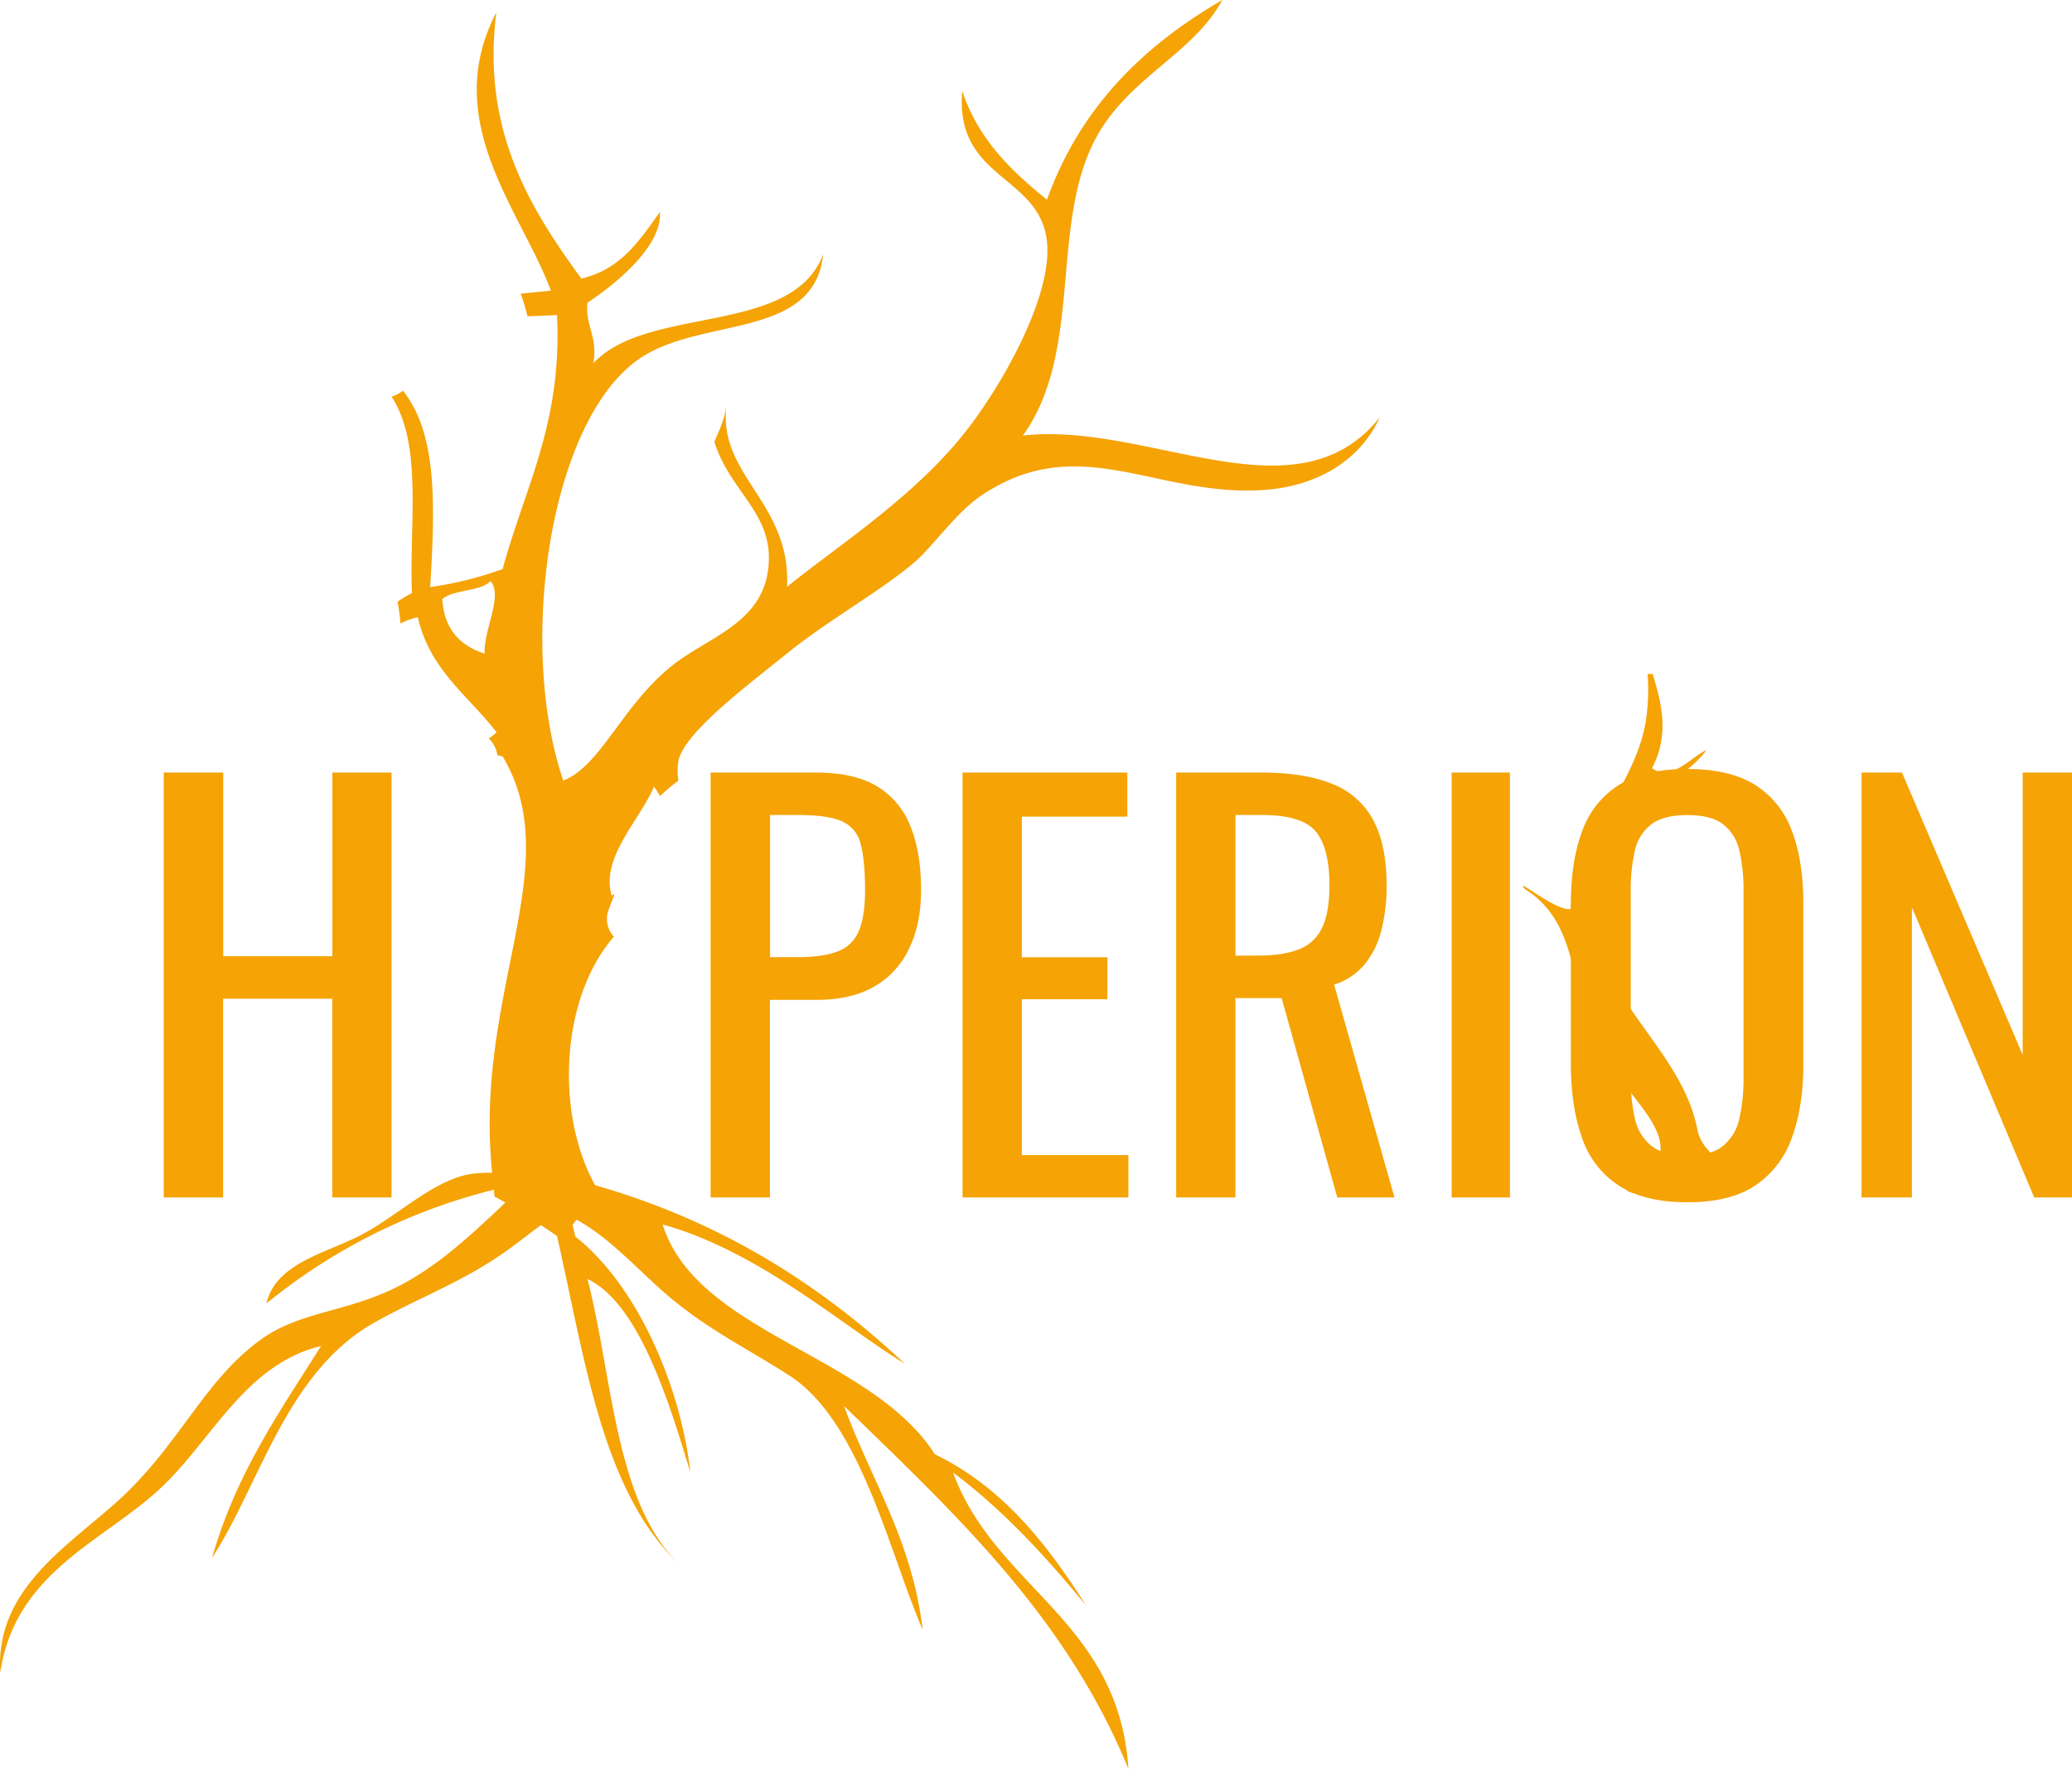 <svg id="Capa_1" data-name="Capa 1" xmlns="http://www.w3.org/2000/svg" viewBox="0 0 697.13 595.28"><defs><style>.cls-1,.cls-2{fill:#f5a305;}.cls-1{fill-rule:evenodd;}</style></defs><title>logo web css interno</title><path class="cls-1" d="M582.37,380.18c-6.22-32-44.3-49.23-34.6-91.09,4-17.16,28.89-24.26,37.65-36.69-5.36,2.49-12,10.94-18.32,6.11,5.89-11.37,3.29-21.59.19-31.73-.36,0-.74.05-1.13.05l-.57,0a67.76,67.76,0,0,1-.52,15.41c-3.29,22.27-24.05,40.89-25.3,63.66-4.87,1.08-19.59-11.53-15.41-6.66,12.82,8,15.41,21.59,18.32,36.64,6.35,32.89,46.47,46.27,16,65a9.83,9.83,0,0,1,1.78.62c14.94-4.44,14.26-6.31,39.25-2.52C593.78,392.2,584,388.78,582.37,380.18Z" transform="translate(-11.27)"/><path class="cls-2" d="M66.37,403V260h20v61.81h36.73V260H143V403H123.06V336.11H86.33V403Z" transform="translate(-11.27)"/><path class="cls-2" d="M250.36,403V260h35.5q12.88,0,20.57,4.68a27.1,27.1,0,0,1,11.21,13.51q3.53,8.83,3.53,21.37,0,11.29-4,19.6A28.8,28.8,0,0,1,305.46,332q-7.79,4.5-19.43,4.5H270.32V403Zm20-80.87h9.18q8.65,0,13.6-1.94a12.36,12.36,0,0,0,7.06-6.8q2.11-4.86,2.12-13.69,0-10.23-1.5-15.71a11,11,0,0,0-6.27-7.59q-4.77-2.13-14.83-2.12h-9.36Z" transform="translate(-11.27)"/><path class="cls-2" d="M335.12,403V260h55.45v14.84h-35.5v47.32h28.79v14.13H355.07v52.44h35.85V403Z" transform="translate(-11.27)"/><path class="cls-2" d="M407,403V260h28.78q14.31,0,23.66,3.8A26.42,26.42,0,0,1,473.29,276q4.5,8.38,4.51,22a60.4,60.4,0,0,1-1.77,15.1,29.22,29.22,0,0,1-5.65,11.48,22.08,22.08,0,0,1-10.24,6.79L480.44,403H461.2l-18.72-67.1H426.94V403Zm19.95-81.4h7.59q8.48,0,13.78-2.12a14.18,14.18,0,0,0,7.77-7.24q2.46-5.11,2.47-14.3,0-12.54-4.59-18.1t-18.19-5.56h-8.83Z" transform="translate(-11.27)"/><path class="cls-2" d="M499.69,403V260h19.6V403Z" transform="translate(-11.27)"/><path class="cls-2" d="M579,404.62q-14.47,0-23.13-5.65a30.92,30.92,0,0,1-12.36-16.16q-3.71-10.5-3.71-24.63V304q0-14.12,3.8-24.28a30.32,30.32,0,0,1,12.36-15.54q8.57-5.38,23-5.38t23,5.47a30.88,30.88,0,0,1,12.27,15.54Q618,289.85,618,304v54.39q0,14-3.8,24.37a32.17,32.17,0,0,1-12.27,16.15Q593.45,404.63,579,404.62Zm0-15.71q7.95,0,12-3.27a16.15,16.15,0,0,0,5.47-9.18,59.76,59.76,0,0,0,1.42-13.86V299.91a57.33,57.33,0,0,0-1.42-13.68A15.19,15.19,0,0,0,591,277.4q-4.07-3.09-12-3.09c-5.29,0-9.33,1-12.09,3.09a15.07,15.07,0,0,0-5.57,8.83,57.93,57.93,0,0,0-1.4,13.68V362.6a60.39,60.39,0,0,0,1.4,13.86,16,16,0,0,0,5.57,9.18C569.64,387.82,573.68,388.91,579,388.91Z" transform="translate(-11.27)"/><path class="cls-2" d="M637.59,403V260h13.6l40.61,95V260h16.6V403H695.69l-41.15-97.64V403Z" transform="translate(-11.27)"/><path class="cls-2" d="M203.52,396.54a18.53,18.53,0,0,1-1.24-3.08,24.87,24.87,0,0,1-.8-5.29c-3.81,2.18-7,4.84-11,5.77-8.17,1.92-16.26-.55-24.43,2-12,3.79-22.88,14.63-34.61,20.35-12.15,5.93-27.47,9.35-30.53,22.39A195.3,195.3,0,0,1,188.46,398c-15.25,14.14-29,28.74-46.82,36.64-16.07,7.13-30.28,7.23-42.75,16.29-19.46,14.14-27.32,35.85-48.85,55-17.21,15.28-40.39,29.62-38.68,57,5.07-34.52,35.76-44.43,55-63.11,16.79-16.32,28.05-40.88,52.93-46.82-13.9,22.06-28.74,43.19-36.64,71.25,16.25-25.08,25-62.75,55-79.39,15.29-8.5,30.32-13.89,44.78-24.43,7.19-5.23,16.35-12.7,24.05-17.37C205.12,400.74,202.66,399.54,203.52,396.54Z" transform="translate(-11.27)"/><path class="cls-2" d="M187.41,393.18c2.82,3,5.6,6.05,8.51,9a10.24,10.24,0,0,1,2.76,5.3c13.93,5,24.3,17.09,35.5,27,14.14,12.53,28.25,19.13,42.75,28.5,23.93,15.46,33.62,59.81,44.78,85.5-3.6-30.33-17.41-50.45-26.46-75.32,36.8,35.8,74.62,70.59,95.67,122.14-3.15-49.78-44.86-61-59-99.75,17.06,12.79,31.3,28.41,44.78,44.78-13.18-20.74-28.05-39.8-50.89-50.89-21.41-33.55-80.06-40.7-91.6-77.35,32.41,9,59.95,33.68,81.42,46.82C282.28,427.59,241.75,403.48,187.41,393.18Z" transform="translate(-11.27)"/><path class="cls-2" d="M243.55,495.58c-3.07-28.15-17.44-62.63-38.68-79.39a161.13,161.13,0,0,1-4.08-23,10.59,10.59,0,0,1-7.46,1.85c13.33,45.74,15.91,102.24,46.15,131.08-21.26-20.81-22-62.16-30.54-95.67C226,438.51,236.19,471,243.55,495.58Z" transform="translate(-11.27)"/><path class="cls-1" d="M146.83,131.48a10.69,10.69,0,0,1-3.82,2c10.53,16.12,5.94,42.39,6.85,66.14a51.31,51.31,0,0,0-4.84,2.86,65.66,65.66,0,0,1,1,7.37,21.3,21.3,0,0,1,5.84-2.09c4,17.67,17,26.39,26.48,38.66a12.32,12.32,0,0,1-2.66,2.09,9.28,9.28,0,0,1,2.91,5.61l1.79.45c21.3,35.57-7.87,77-4,134.35.33,4.81.78,9.38,1.31,13.81,7.79,4.08,15.05,9.26,22.42,14.18A128.83,128.83,0,0,1,213.33,402c-15.48-24.2-14.16-65.35,4.49-86.77A8.72,8.72,0,0,1,216,306.3c.64-1.8,1.35-3.58,2.07-5.36-.33.16-.69.28-1,.43-3.84-12.69,9.65-25.59,14.23-36.64.72,1,1.39,2.1,2.07,3.17a56,56,0,0,1,6.15-5.16,21.39,21.39,0,0,1-.08-6.16c1.24-9.59,24.21-26.57,36.62-36.66,13.33-10.84,31.26-20.84,42.73-30.55,6.14-5.21,14.12-16.79,22.38-22.41,33.17-22.58,59.14.58,95.67-2.09,17.24-1.25,32-9.67,38.67-24.44-28.13,35.34-77.83,1.32-120.1,6.17,20.37-28.32,9-70.58,24.37-99.76C390.83,26,412.48,18.46,422.53,0c-26.65,15.43-47.89,36.25-59,67.21-12-9.68-23.12-20.31-28.52-36.63-2.52,30.07,26.22,28.12,28.53,50.87,1.89,18.64-15.8,49.5-28.47,65.16-17.62,21.77-43.58,38.22-59,50.92,1.45-28.33-23.36-37.55-20.38-61.06-.67,4.76-2.44,8.41-4.07,12.22,4.82,15.67,18.22,23.28,18.34,38.66.19,21.88-19.75,26.45-32.55,36.66-16.94,13.52-23.82,33.58-36.62,38.7-15.65-45.94-4.58-122.4,26.39-142.51,20.87-13.54,58.1-6.13,61.05-34.63-10.37,27.61-59,17-77.33,36.68,1.59-9.06-2.72-12.22-2-20.36,10.24-6.75,25.27-19.49,24.41-30.55-6.79,9.49-13.19,19.38-26.45,22.41C189.79,70.34,173.22,44,178.26,4.2c-19.1,36.65,8.52,67,18.37,93.63-3.37.34-6.77.65-10.18,1a64.27,64.27,0,0,1,2.28,7.6c3.35-.1,6.68-.22,9.94-.41,1.83,36.42-10.94,58.24-18.28,85.5A122.85,122.85,0,0,1,156,197.59C157.76,168.81,158.26,145.86,146.83,131.48Zm29.49,64.07c4.28,5.07-2.4,16.5-2,24.42-8.21-2.64-13.58-8.13-14.26-18.31C164,198.2,172.63,199.31,176.32,195.55Z" transform="translate(-11.27)"/></svg>